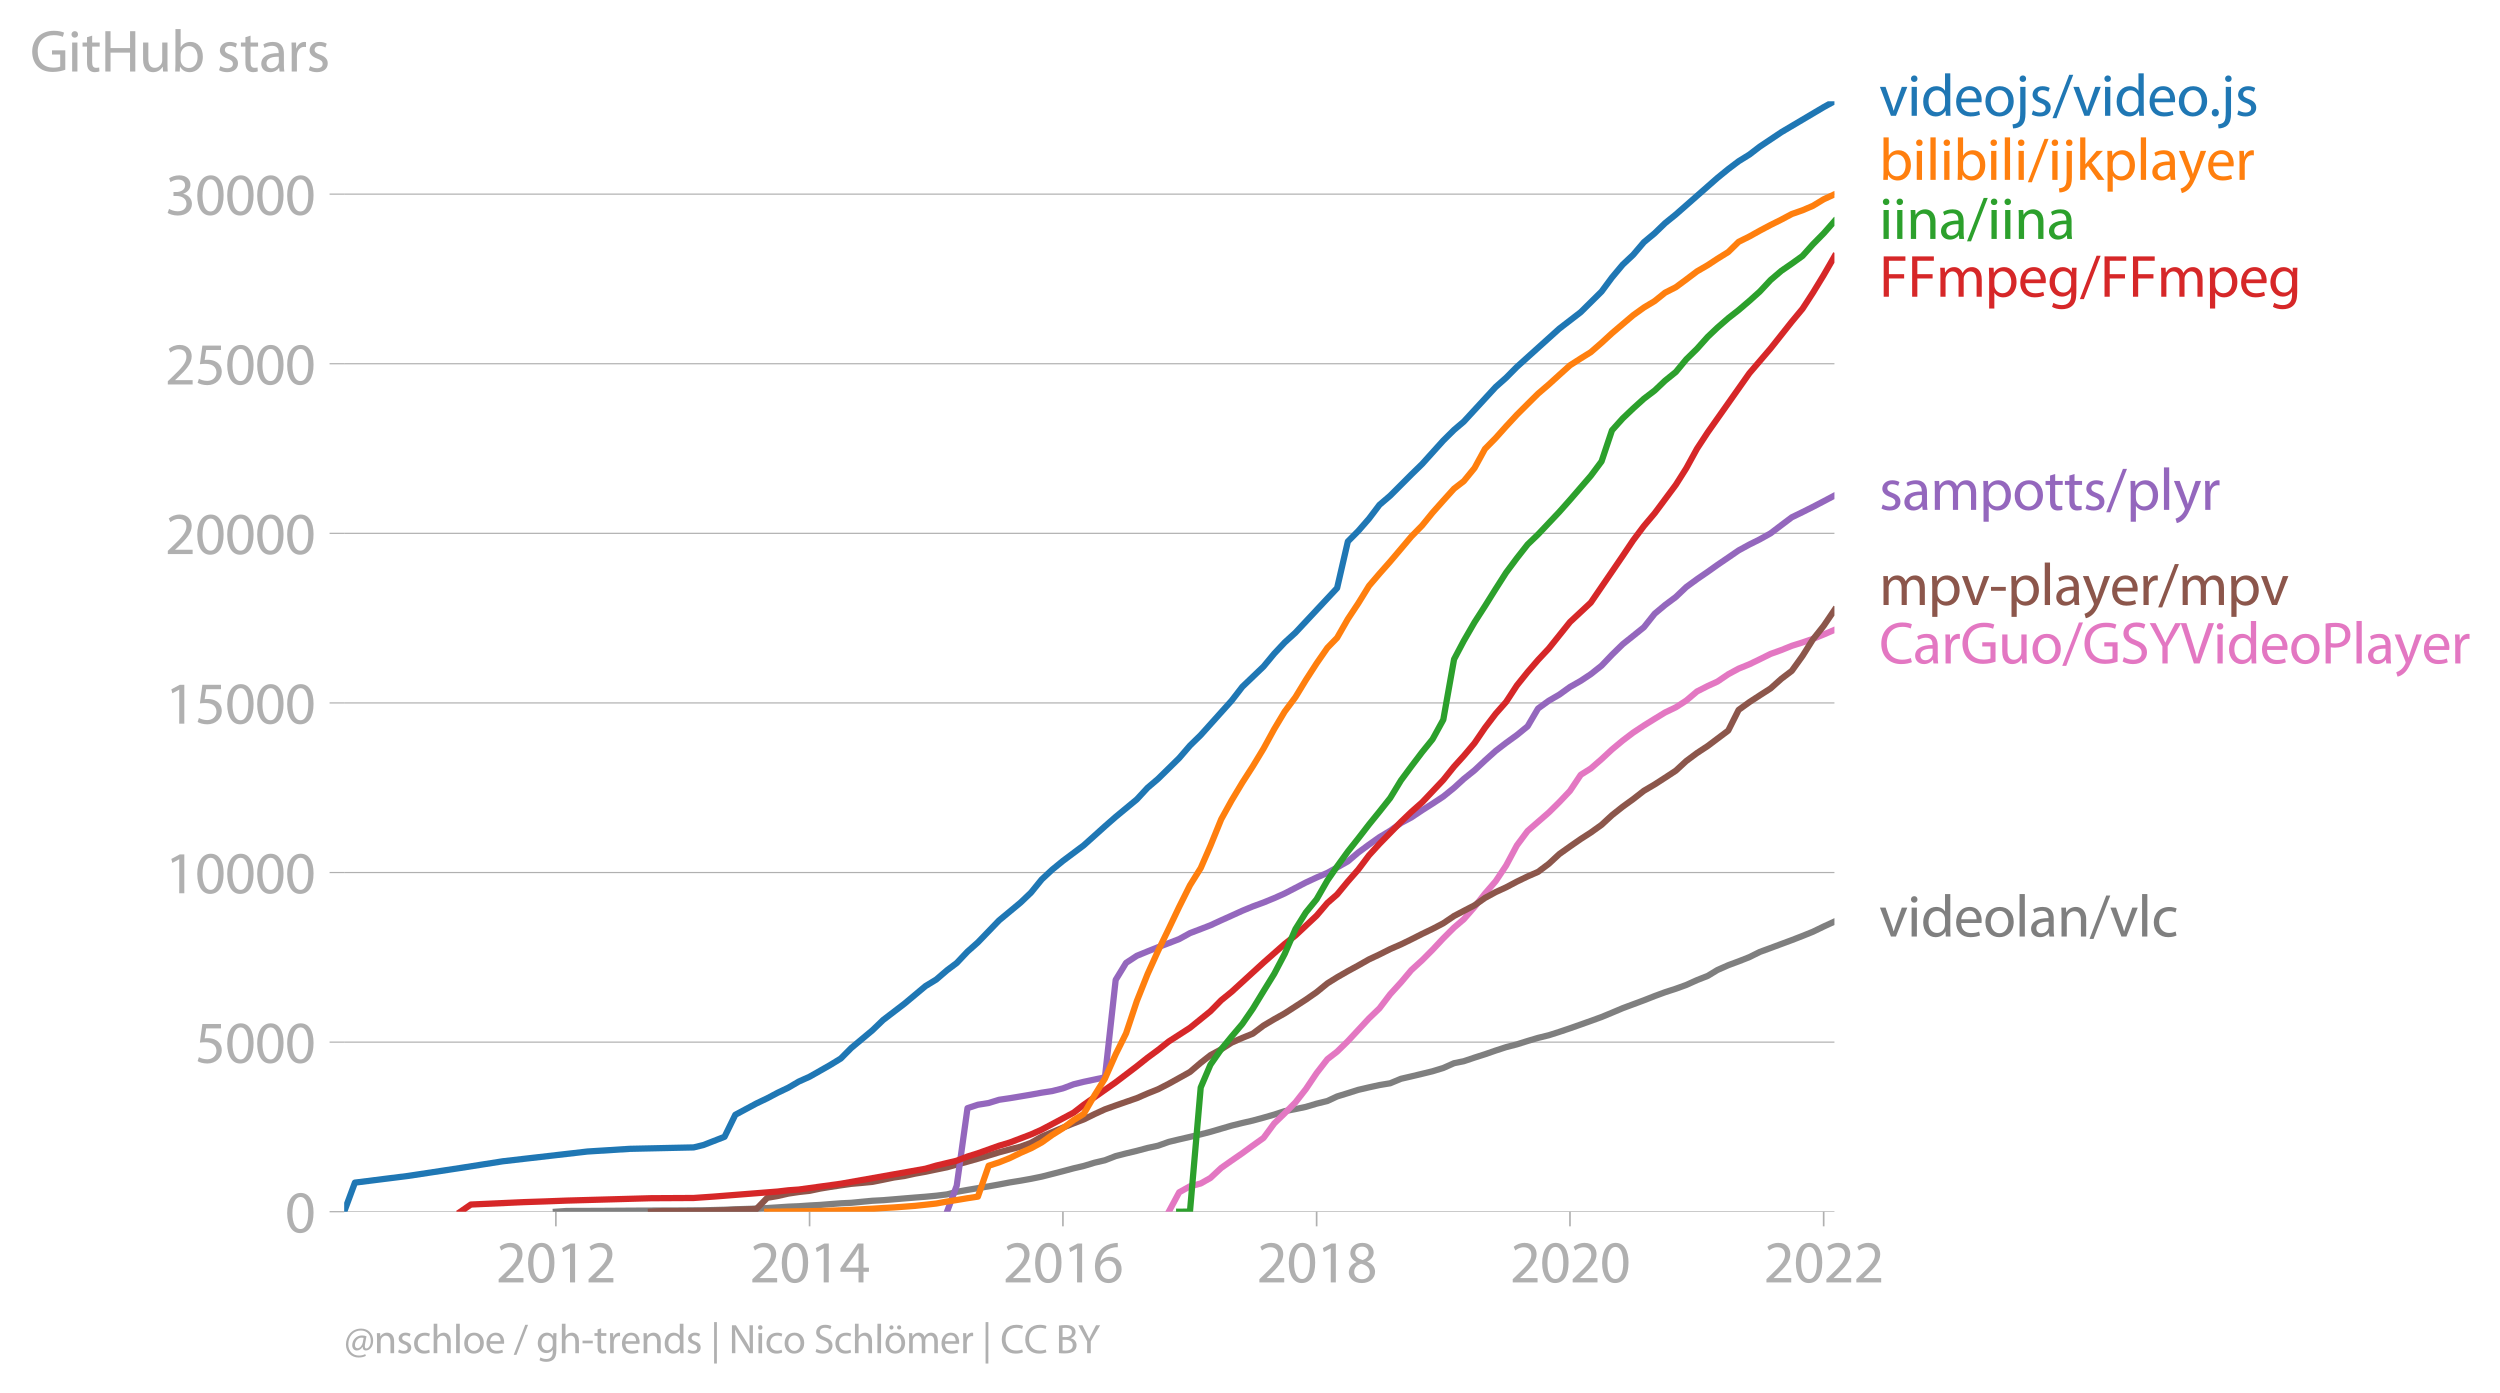 <?xml version="1.0" encoding="utf-8" standalone="no"?>
<!DOCTYPE svg PUBLIC "-//W3C//DTD SVG 1.1//EN"
  "http://www.w3.org/Graphics/SVG/1.1/DTD/svg11.dtd">
<svg xmlns:xlink="http://www.w3.org/1999/xlink" width="599.089pt" height="333.899pt" viewBox="0 0 599.089 333.899" xmlns="http://www.w3.org/2000/svg" version="1.1">
 <defs>
  <style type="text/css">*{stroke-linejoin: round; stroke-linecap: butt}</style>
 </defs>
 <g id="figure_1">
  <g id="patch_1">
   <path d="M 0 333.899 
L 599.089 333.899 
L 599.089 0 
L 0 0 
L 0 333.899 
z
" style="fill: none"/>
  </g>
  <g id="axes_1">
   <g id="patch_2">
    <path d="M 82.476 290.371 
L 439.596 290.371 
L 439.596 24.259 
L 82.476 24.259 
L 82.476 290.371 
z
" style="fill: none"/>
   </g>
   <g id="matplotlib.axis_1">
    <g id="xtick_1">
     <g id="line2d_1">
      <defs>
       <path id="m0c9aa27f20" d="M 0 0 
L 0 3.5 
" style="stroke: #b0b0b0; stroke-width: 0.4"/>
      </defs>
      <g>
       <use xlink:href="#m0c9aa27f20" x="133.208" y="290.371" style="fill: #b0b0b0; stroke: #b0b0b0; stroke-width: 0.4"/>
      </g>
     </g>
     <g id="text_1">
      <!-- 2012 -->
      <g style="fill: #b0b0b0" transform="translate(118.845 307.311)scale(0.14 -0.14)">
       <defs>
        <path id="MyriadPro-Regular-32" d="M 2944 0 
L 2944 467 
L 1075 467 
L 1075 480 
L 1408 787 
C 2285 1632 2842 2253 2842 3021 
C 2842 3616 2464 4230 1568 4230 
C 1088 4230 678 4051 390 3808 
L 570 3411 
C 762 3571 1075 3763 1453 3763 
C 2074 3763 2278 3373 2278 2950 
C 2272 2323 1792 1786 730 774 
L 288 346 
L 288 0 
L 2944 0 
z
" transform="scale(0.016)"/>
        <path id="MyriadPro-Regular-30" d="M 1677 4230 
C 832 4230 230 3462 230 2067 
C 243 691 794 -70 1606 -70 
C 2528 -70 3053 710 3053 2125 
C 3053 3450 2554 4230 1677 4230 
z
M 1645 3795 
C 2227 3795 2490 3123 2490 2099 
C 2490 1037 2214 365 1638 365 
C 1126 365 794 979 794 2061 
C 794 3194 1152 3795 1645 3795 
z
" transform="scale(0.016)"/>
        <path id="MyriadPro-Regular-31" d="M 1510 0 
L 2054 0 
L 2054 4160 
L 1574 4160 
L 666 3674 
L 774 3245 
L 1498 3635 
L 1510 3635 
L 1510 0 
z
" transform="scale(0.016)"/>
       </defs>
       <use xlink:href="#MyriadPro-Regular-32"/>
       <use xlink:href="#MyriadPro-Regular-30" x="51.3"/>
       <use xlink:href="#MyriadPro-Regular-31" x="102.6"/>
       <use xlink:href="#MyriadPro-Regular-32" x="153.9"/>
      </g>
     </g>
    </g>
    <g id="xtick_2">
     <g id="line2d_2">
      <g>
       <use xlink:href="#m0c9aa27f20" x="194.003" y="290.371" style="fill: #b0b0b0; stroke: #b0b0b0; stroke-width: 0.4"/>
      </g>
     </g>
     <g id="text_2">
      <!-- 2014 -->
      <g style="fill: #b0b0b0" transform="translate(179.64 307.311)scale(0.14 -0.14)">
       <defs>
        <path id="MyriadPro-Regular-34" d="M 2560 0 
L 2560 1133 
L 3142 1133 
L 3142 1574 
L 2560 1574 
L 2560 4160 
L 1952 4160 
L 96 1504 
L 96 1133 
L 2029 1133 
L 2029 0 
L 2560 0 
z
M 666 1574 
L 666 1587 
L 1683 3002 
C 1798 3194 1901 3373 2029 3616 
L 2048 3616 
C 2035 3398 2029 3181 2029 2963 
L 2029 1574 
L 666 1574 
z
" transform="scale(0.016)"/>
       </defs>
       <use xlink:href="#MyriadPro-Regular-32"/>
       <use xlink:href="#MyriadPro-Regular-30" x="51.3"/>
       <use xlink:href="#MyriadPro-Regular-31" x="102.6"/>
       <use xlink:href="#MyriadPro-Regular-34" x="153.9"/>
      </g>
     </g>
    </g>
    <g id="xtick_3">
     <g id="line2d_3">
      <g>
       <use xlink:href="#m0c9aa27f20" x="254.716" y="290.371" style="fill: #b0b0b0; stroke: #b0b0b0; stroke-width: 0.4"/>
      </g>
     </g>
     <g id="text_3">
      <!-- 2016 -->
      <g style="fill: #b0b0b0" transform="translate(240.352 307.311)scale(0.14 -0.14)">
       <defs>
        <path id="MyriadPro-Regular-36" d="M 2662 4224 
C 2560 4224 2419 4218 2253 4192 
C 1728 4128 1267 3917 922 3578 
C 512 3168 218 2522 218 1702 
C 218 621 800 -70 1690 -70 
C 2554 -70 3072 634 3072 1395 
C 3072 2208 2554 2739 1818 2739 
C 1357 2739 1011 2522 813 2259 
L 794 2259 
C 890 2944 1357 3590 2240 3738 
C 2400 3763 2547 3770 2662 3763 
L 2662 4224 
z
M 1690 365 
C 1101 365 787 870 774 1555 
C 774 1658 800 1741 838 1805 
C 992 2106 1306 2317 1645 2317 
C 2163 2317 2502 1958 2502 1363 
C 2502 768 2176 365 1696 365 
L 1690 365 
z
" transform="scale(0.016)"/>
       </defs>
       <use xlink:href="#MyriadPro-Regular-32"/>
       <use xlink:href="#MyriadPro-Regular-30" x="51.3"/>
       <use xlink:href="#MyriadPro-Regular-31" x="102.6"/>
       <use xlink:href="#MyriadPro-Regular-36" x="153.9"/>
      </g>
     </g>
    </g>
    <g id="xtick_4">
     <g id="line2d_4">
      <g>
       <use xlink:href="#m0c9aa27f20" x="315.511" y="290.371" style="fill: #b0b0b0; stroke: #b0b0b0; stroke-width: 0.4"/>
      </g>
     </g>
     <g id="text_4">
      <!-- 2018 -->
      <g style="fill: #b0b0b0" transform="translate(301.148 307.311)scale(0.14 -0.14)">
       <defs>
        <path id="MyriadPro-Regular-38" d="M 1062 2170 
C 550 1952 237 1581 237 1056 
C 237 448 762 -70 1632 -70 
C 2426 -70 3046 416 3046 1139 
C 3046 1645 2726 2010 2208 2214 
L 2208 2234 
C 2720 2477 2893 2854 2893 3206 
C 2893 3725 2490 4230 1683 4230 
C 954 4230 397 3782 397 3123 
C 397 2765 595 2406 1056 2189 
L 1062 2170 
z
M 1645 339 
C 1114 339 794 710 813 1133 
C 813 1530 1075 1850 1562 1990 
C 2125 1830 2477 1587 2477 1082 
C 2477 659 2150 339 1645 339 
z
M 1651 3827 
C 2157 3827 2355 3482 2355 3149 
C 2355 2771 2080 2515 1722 2394 
C 1242 2522 928 2746 928 3162 
C 928 3520 1184 3827 1651 3827 
z
" transform="scale(0.016)"/>
       </defs>
       <use xlink:href="#MyriadPro-Regular-32"/>
       <use xlink:href="#MyriadPro-Regular-30" x="51.3"/>
       <use xlink:href="#MyriadPro-Regular-31" x="102.6"/>
       <use xlink:href="#MyriadPro-Regular-38" x="153.9"/>
      </g>
     </g>
    </g>
    <g id="xtick_5">
     <g id="line2d_5">
      <g>
       <use xlink:href="#m0c9aa27f20" x="376.223" y="290.371" style="fill: #b0b0b0; stroke: #b0b0b0; stroke-width: 0.4"/>
      </g>
     </g>
     <g id="text_5">
      <!-- 2020 -->
      <g style="fill: #b0b0b0" transform="translate(361.86 307.311)scale(0.14 -0.14)">
       <use xlink:href="#MyriadPro-Regular-32"/>
       <use xlink:href="#MyriadPro-Regular-30" x="51.3"/>
       <use xlink:href="#MyriadPro-Regular-32" x="102.6"/>
       <use xlink:href="#MyriadPro-Regular-30" x="153.9"/>
      </g>
     </g>
    </g>
    <g id="xtick_6">
     <g id="line2d_6">
      <g>
       <use xlink:href="#m0c9aa27f20" x="437.018" y="290.371" style="fill: #b0b0b0; stroke: #b0b0b0; stroke-width: 0.4"/>
      </g>
     </g>
     <g id="text_6">
      <!-- 2022 -->
      <g style="fill: #b0b0b0" transform="translate(422.655 307.311)scale(0.14 -0.14)">
       <use xlink:href="#MyriadPro-Regular-32"/>
       <use xlink:href="#MyriadPro-Regular-30" x="51.3"/>
       <use xlink:href="#MyriadPro-Regular-32" x="102.6"/>
       <use xlink:href="#MyriadPro-Regular-32" x="153.9"/>
      </g>
     </g>
    </g>
   </g>
   <g id="matplotlib.axis_2">
    <g id="ytick_1">
     <g id="line2d_7">
      <path d="M 82.476 290.371 
L 439.596 290.371 
" clip-path="url(#pa952ed531d)" style="fill: none; stroke: #b0b0b0; stroke-width: 0.3; stroke-linecap: square"/>
     </g>
     <g id="line2d_8">
      <defs>
       <path id="me1f91e5425" d="M 0 0 
L -3.5 0 
" style="stroke: #b0b0b0; stroke-width: 0.3"/>
      </defs>
      <g>
       <use xlink:href="#me1f91e5425" x="82.476" y="290.371" style="fill: #b0b0b0; stroke: #b0b0b0; stroke-width: 0.3"/>
      </g>
     </g>
     <g id="text_7">
      <!-- 0 -->
      <g style="fill: #b0b0b0" transform="translate(68.295 295.341)scale(0.14 -0.14)">
       <use xlink:href="#MyriadPro-Regular-30"/>
      </g>
     </g>
    </g>
    <g id="ytick_2">
     <g id="line2d_9">
      <path d="M 82.476 249.73 
L 439.596 249.73 
" clip-path="url(#pa952ed531d)" style="fill: none; stroke: #b0b0b0; stroke-width: 0.3; stroke-linecap: square"/>
     </g>
     <g id="line2d_10">
      <g>
       <use xlink:href="#me1f91e5425" x="82.476" y="249.73" style="fill: #b0b0b0; stroke: #b0b0b0; stroke-width: 0.3"/>
      </g>
     </g>
     <g id="text_8">
      <!-- 5000 -->
      <g style="fill: #b0b0b0" transform="translate(46.75 254.7)scale(0.14 -0.14)">
       <defs>
        <path id="MyriadPro-Regular-35" d="M 2771 4160 
L 781 4160 
L 512 2163 
C 666 2182 851 2208 1088 2208 
C 1920 2208 2278 1824 2285 1286 
C 2285 730 1830 384 1299 384 
C 922 384 582 512 410 614 
L 269 186 
C 467 58 851 -70 1306 -70 
C 2208 -70 2854 538 2854 1350 
C 2854 1875 2586 2234 2259 2419 
C 2003 2573 1683 2643 1363 2643 
C 1210 2643 1120 2630 1024 2618 
L 1184 3686 
L 2771 3686 
L 2771 4160 
z
" transform="scale(0.016)"/>
       </defs>
       <use xlink:href="#MyriadPro-Regular-35"/>
       <use xlink:href="#MyriadPro-Regular-30" x="51.3"/>
       <use xlink:href="#MyriadPro-Regular-30" x="102.6"/>
       <use xlink:href="#MyriadPro-Regular-30" x="153.9"/>
      </g>
     </g>
    </g>
    <g id="ytick_3">
     <g id="line2d_11">
      <path d="M 82.476 209.089 
L 439.596 209.089 
" clip-path="url(#pa952ed531d)" style="fill: none; stroke: #b0b0b0; stroke-width: 0.3; stroke-linecap: square"/>
     </g>
     <g id="line2d_12">
      <g>
       <use xlink:href="#me1f91e5425" x="82.476" y="209.089" style="fill: #b0b0b0; stroke: #b0b0b0; stroke-width: 0.3"/>
      </g>
     </g>
     <g id="text_9">
      <!-- 10000 -->
      <g style="fill: #b0b0b0" transform="translate(39.568 214.059)scale(0.14 -0.14)">
       <use xlink:href="#MyriadPro-Regular-31"/>
       <use xlink:href="#MyriadPro-Regular-30" x="51.3"/>
       <use xlink:href="#MyriadPro-Regular-30" x="102.6"/>
       <use xlink:href="#MyriadPro-Regular-30" x="153.9"/>
       <use xlink:href="#MyriadPro-Regular-30" x="205.2"/>
      </g>
     </g>
    </g>
    <g id="ytick_4">
     <g id="line2d_13">
      <path d="M 82.476 168.447 
L 439.596 168.447 
" clip-path="url(#pa952ed531d)" style="fill: none; stroke: #b0b0b0; stroke-width: 0.3; stroke-linecap: square"/>
     </g>
     <g id="line2d_14">
      <g>
       <use xlink:href="#me1f91e5425" x="82.476" y="168.447" style="fill: #b0b0b0; stroke: #b0b0b0; stroke-width: 0.3"/>
      </g>
     </g>
     <g id="text_10">
      <!-- 15000 -->
      <g style="fill: #b0b0b0" transform="translate(39.568 173.417)scale(0.14 -0.14)">
       <use xlink:href="#MyriadPro-Regular-31"/>
       <use xlink:href="#MyriadPro-Regular-35" x="51.3"/>
       <use xlink:href="#MyriadPro-Regular-30" x="102.6"/>
       <use xlink:href="#MyriadPro-Regular-30" x="153.9"/>
       <use xlink:href="#MyriadPro-Regular-30" x="205.2"/>
      </g>
     </g>
    </g>
    <g id="ytick_5">
     <g id="line2d_15">
      <path d="M 82.476 127.806 
L 439.596 127.806 
" clip-path="url(#pa952ed531d)" style="fill: none; stroke: #b0b0b0; stroke-width: 0.3; stroke-linecap: square"/>
     </g>
     <g id="line2d_16">
      <g>
       <use xlink:href="#me1f91e5425" x="82.476" y="127.806" style="fill: #b0b0b0; stroke: #b0b0b0; stroke-width: 0.3"/>
      </g>
     </g>
     <g id="text_11">
      <!-- 20000 -->
      <g style="fill: #b0b0b0" transform="translate(39.568 132.776)scale(0.14 -0.14)">
       <use xlink:href="#MyriadPro-Regular-32"/>
       <use xlink:href="#MyriadPro-Regular-30" x="51.3"/>
       <use xlink:href="#MyriadPro-Regular-30" x="102.6"/>
       <use xlink:href="#MyriadPro-Regular-30" x="153.9"/>
       <use xlink:href="#MyriadPro-Regular-30" x="205.2"/>
      </g>
     </g>
    </g>
    <g id="ytick_6">
     <g id="line2d_17">
      <path d="M 82.476 87.164 
L 439.596 87.164 
" clip-path="url(#pa952ed531d)" style="fill: none; stroke: #b0b0b0; stroke-width: 0.3; stroke-linecap: square"/>
     </g>
     <g id="line2d_18">
      <g>
       <use xlink:href="#me1f91e5425" x="82.476" y="87.164" style="fill: #b0b0b0; stroke: #b0b0b0; stroke-width: 0.3"/>
      </g>
     </g>
     <g id="text_12">
      <!-- 25000 -->
      <g style="fill: #b0b0b0" transform="translate(39.568 92.134)scale(0.14 -0.14)">
       <use xlink:href="#MyriadPro-Regular-32"/>
       <use xlink:href="#MyriadPro-Regular-35" x="51.3"/>
       <use xlink:href="#MyriadPro-Regular-30" x="102.6"/>
       <use xlink:href="#MyriadPro-Regular-30" x="153.9"/>
       <use xlink:href="#MyriadPro-Regular-30" x="205.2"/>
      </g>
     </g>
    </g>
    <g id="ytick_7">
     <g id="line2d_19">
      <path d="M 82.476 46.523 
L 439.596 46.523 
" clip-path="url(#pa952ed531d)" style="fill: none; stroke: #b0b0b0; stroke-width: 0.3; stroke-linecap: square"/>
     </g>
     <g id="line2d_20">
      <g>
       <use xlink:href="#me1f91e5425" x="82.476" y="46.523" style="fill: #b0b0b0; stroke: #b0b0b0; stroke-width: 0.3"/>
      </g>
     </g>
     <g id="text_13">
      <!-- 30000 -->
      <g style="fill: #b0b0b0" transform="translate(39.568 51.493)scale(0.14 -0.14)">
       <defs>
        <path id="MyriadPro-Regular-33" d="M 269 211 
C 474 77 883 -70 1350 -70 
C 2349 -70 2867 512 2867 1178 
C 2867 1760 2451 2144 1939 2246 
L 1939 2259 
C 2451 2445 2707 2810 2707 3238 
C 2707 3744 2336 4230 1517 4230 
C 1069 4230 646 4070 429 3910 
L 576 3501 
C 755 3629 1075 3776 1408 3776 
C 1926 3776 2138 3482 2138 3149 
C 2138 2656 1619 2445 1210 2445 
L 896 2445 
L 896 2022 
L 1210 2022 
C 1754 2022 2278 1773 2285 1190 
C 2291 845 2067 384 1344 384 
C 954 384 582 544 422 646 
L 269 211 
z
" transform="scale(0.016)"/>
       </defs>
       <use xlink:href="#MyriadPro-Regular-33"/>
       <use xlink:href="#MyriadPro-Regular-30" x="51.3"/>
       <use xlink:href="#MyriadPro-Regular-30" x="102.6"/>
       <use xlink:href="#MyriadPro-Regular-30" x="153.9"/>
       <use xlink:href="#MyriadPro-Regular-30" x="205.2"/>
      </g>
     </g>
    </g>
    <g id="text_14">
     <!-- GitHub stars -->
     <g style="fill: #b0b0b0" transform="translate(7.2 17.14)scale(0.14 -0.14)">
      <defs>
       <path id="MyriadPro-Regular-47" d="M 3770 2266 
L 2349 2266 
L 2349 1818 
L 3226 1818 
L 3226 531 
C 3098 467 2848 416 2483 416 
C 1478 416 819 1062 819 2157 
C 819 3238 1504 3891 2554 3891 
C 2989 3891 3277 3808 3507 3706 
L 3642 4160 
C 3456 4250 3066 4358 2566 4358 
C 1120 4358 237 3418 230 2131 
C 230 1459 461 883 832 525 
C 1254 122 1792 -45 2445 -45 
C 3027 -45 3520 102 3770 192 
L 3770 2266 
z
" transform="scale(0.016)"/>
       <path id="MyriadPro-Regular-69" d="M 1030 0 
L 1030 3098 
L 467 3098 
L 467 0 
L 1030 0 
z
M 749 4320 
C 544 4320 397 4166 397 3968 
C 397 3776 538 3622 736 3622 
C 960 3622 1101 3776 1094 3968 
C 1094 4166 960 4320 749 4320 
z
" transform="scale(0.016)"/>
       <path id="MyriadPro-Regular-74" d="M 595 3667 
L 595 3098 
L 115 3098 
L 115 2669 
L 595 2669 
L 595 979 
C 595 614 653 339 813 173 
C 947 19 1158 -70 1421 -70 
C 1638 -70 1811 -32 1920 13 
L 1894 435 
C 1811 410 1722 397 1568 397 
C 1254 397 1146 614 1146 998 
L 1146 2669 
L 1952 2669 
L 1952 3098 
L 1146 3098 
L 1146 3840 
L 595 3667 
z
" transform="scale(0.016)"/>
       <path id="MyriadPro-Regular-48" d="M 486 4314 
L 486 0 
L 1043 0 
L 1043 2022 
L 3130 2022 
L 3130 0 
L 3693 0 
L 3693 4314 
L 3130 4314 
L 3130 2509 
L 1043 2509 
L 1043 4314 
L 486 4314 
z
" transform="scale(0.016)"/>
       <path id="MyriadPro-Regular-75" d="M 3059 3098 
L 2496 3098 
L 2496 1197 
C 2496 1094 2477 992 2445 909 
C 2342 659 2080 397 1702 397 
C 1190 397 1011 794 1011 1382 
L 1011 3098 
L 448 3098 
L 448 1286 
C 448 198 1030 -70 1517 -70 
C 2067 -70 2394 256 2541 506 
L 2554 506 
L 2586 0 
L 3085 0 
C 3066 243 3059 525 3059 845 
L 3059 3098 
z
" transform="scale(0.016)"/>
       <path id="MyriadPro-Regular-62" d="M 467 800 
C 467 525 454 211 442 0 
L 928 0 
L 954 512 
L 973 512 
C 1203 102 1562 -70 2010 -70 
C 2701 -70 3398 480 3398 1587 
C 3405 2528 2861 3168 2093 3168 
C 1594 3168 1235 2944 1037 2598 
L 1024 2598 
L 1024 4544 
L 467 4544 
L 467 800 
z
M 1024 1798 
C 1024 1888 1043 1965 1056 2029 
C 1171 2458 1530 2720 1914 2720 
C 2515 2720 2835 2189 2835 1568 
C 2835 858 2483 378 1894 378 
C 1485 378 1158 646 1050 1037 
C 1037 1101 1024 1171 1024 1242 
L 1024 1798 
z
" transform="scale(0.016)"/>
       <path id="MyriadPro-Regular-20" transform="scale(0.016)"/>
       <path id="MyriadPro-Regular-73" d="M 250 147 
C 467 19 781 -70 1120 -70 
C 1856 -70 2278 320 2278 864 
C 2278 1325 2003 1594 1466 1798 
C 1062 1952 877 2067 877 2323 
C 877 2554 1062 2746 1395 2746 
C 1683 2746 1907 2643 2029 2566 
L 2170 2976 
C 1997 3078 1722 3168 1408 3168 
C 742 3168 339 2758 339 2259 
C 339 1888 602 1581 1158 1382 
C 1574 1229 1734 1082 1734 813 
C 1734 557 1542 352 1133 352 
C 851 352 557 467 390 576 
L 250 147 
z
" transform="scale(0.016)"/>
       <path id="MyriadPro-Regular-61" d="M 2643 1901 
C 2643 2522 2413 3168 1466 3168 
C 1075 3168 704 3059 448 2893 
L 576 2522 
C 794 2662 1094 2752 1382 2752 
C 2016 2752 2086 2291 2086 2035 
L 2086 1971 
C 890 1978 224 1568 224 819 
C 224 371 544 -70 1171 -70 
C 1613 -70 1946 147 2118 390 
L 2138 390 
L 2182 0 
L 2694 0 
C 2656 211 2643 474 2643 742 
L 2643 1901 
z
M 2099 1043 
C 2099 986 2086 922 2067 864 
C 1978 602 1722 346 1318 346 
C 1030 346 787 518 787 883 
C 787 1485 1485 1594 2099 1581 
L 2099 1043 
z
" transform="scale(0.016)"/>
       <path id="MyriadPro-Regular-72" d="M 467 0 
L 1024 0 
L 1024 1651 
C 1024 1747 1037 1837 1050 1914 
C 1126 2336 1408 2637 1805 2637 
C 1882 2637 1939 2630 1997 2618 
L 1997 3149 
C 1946 3162 1901 3168 1837 3168 
C 1459 3168 1120 2906 979 2490 
L 954 2490 
L 934 3098 
L 442 3098 
C 461 2810 467 2496 467 2131 
L 467 0 
z
" transform="scale(0.016)"/>
      </defs>
      <use xlink:href="#MyriadPro-Regular-47"/>
      <use xlink:href="#MyriadPro-Regular-69" x="64.6"/>
      <use xlink:href="#MyriadPro-Regular-74" x="88"/>
      <use xlink:href="#MyriadPro-Regular-48" x="121.1"/>
      <use xlink:href="#MyriadPro-Regular-75" x="186.3"/>
      <use xlink:href="#MyriadPro-Regular-62" x="241.4"/>
      <use xlink:href="#MyriadPro-Regular-20" x="298.3"/>
      <use xlink:href="#MyriadPro-Regular-73" x="319.5"/>
      <use xlink:href="#MyriadPro-Regular-74" x="359.1"/>
      <use xlink:href="#MyriadPro-Regular-61" x="392.2"/>
      <use xlink:href="#MyriadPro-Regular-72" x="440.4"/>
      <use xlink:href="#MyriadPro-Regular-73" x="473.1"/>
     </g>
    </g>
   </g>
   <g id="line2d_21">
    <path d="M 133.208 290.371 
L 135.786 290.193 
L 138.198 290.184 
L 140.776 290.176 
L 143.271 290.168 
L 145.85 290.152 
L 148.345 290.136 
L 150.923 290.119 
L 153.501 290.103 
L 155.996 290.095 
L 158.574 290.087 
L 161.069 290.087 
L 163.647 290.071 
L 166.226 290.046 
L 168.554 290.03 
L 171.132 289.965 
L 173.628 289.9 
L 176.206 289.786 
L 178.701 289.713 
L 181.279 289.632 
L 183.857 289.494 
L 186.352 289.331 
L 188.93 289.16 
L 191.425 289.055 
L 194.003 288.876 
L 196.582 288.738 
L 198.91 288.551 
L 201.489 288.356 
L 203.984 288.234 
L 206.562 287.982 
L 209.057 287.746 
L 211.635 287.608 
L 214.213 287.396 
L 216.708 287.185 
L 219.286 286.974 
L 221.781 286.779 
L 224.36 286.535 
L 226.938 286.218 
L 229.266 285.608 
L 231.845 285.145 
L 234.34 284.722 
L 236.918 284.291 
L 239.413 283.844 
L 241.991 283.349 
L 244.569 282.934 
L 247.064 282.487 
L 249.642 281.959 
L 252.137 281.325 
L 254.716 280.658 
L 257.294 279.967 
L 259.706 279.406 
L 262.284 278.626 
L 264.779 278.041 
L 267.357 277.041 
L 269.852 276.399 
L 272.43 275.781 
L 275.008 275.09 
L 277.503 274.554 
L 280.082 273.635 
L 282.577 273.034 
L 285.155 272.44 
L 287.733 271.831 
L 290.062 271.229 
L 292.64 270.473 
L 295.135 269.742 
L 297.713 269.108 
L 300.208 268.531 
L 302.786 267.832 
L 305.364 267.092 
L 307.859 266.271 
L 310.438 265.775 
L 312.933 265.247 
L 315.511 264.475 
L 318.089 263.841 
L 320.418 262.751 
L 322.996 261.955 
L 325.491 261.166 
L 328.069 260.565 
L 330.564 260.02 
L 333.142 259.59 
L 335.72 258.517 
L 338.215 257.94 
L 340.794 257.322 
L 343.289 256.712 
L 345.867 255.924 
L 348.445 254.778 
L 350.774 254.306 
L 353.352 253.436 
L 355.847 252.64 
L 358.425 251.746 
L 360.92 250.933 
L 363.498 250.266 
L 366.076 249.454 
L 368.571 248.714 
L 371.15 248.08 
L 373.645 247.283 
L 376.223 246.414 
L 378.801 245.511 
L 381.213 244.65 
L 383.791 243.715 
L 386.286 242.683 
L 388.864 241.594 
L 391.359 240.667 
L 393.937 239.708 
L 396.516 238.692 
L 399.011 237.773 
L 401.589 236.936 
L 404.084 236.034 
L 406.662 234.871 
L 409.24 233.855 
L 411.569 232.441 
L 414.147 231.303 
L 416.642 230.376 
L 419.22 229.36 
L 421.715 228.117 
L 424.293 227.174 
L 426.872 226.215 
L 429.367 225.288 
L 431.945 224.288 
L 434.44 223.28 
L 437.018 222.029 
L 439.596 220.842 
" clip-path="url(#pa952ed531d)" style="fill: none; stroke: #7f7f7f; stroke-width: 1.5; stroke-linecap: square"/>
   </g>
   <g id="line2d_22">
    <path d="M 280.082 290.371 
L 282.577 285.714 
L 285.155 284.283 
L 287.733 283.601 
L 290.062 282.284 
L 292.64 279.878 
L 295.135 278.122 
L 297.713 276.342 
L 300.208 274.521 
L 302.786 272.684 
L 305.364 269.197 
L 307.859 266.783 
L 310.438 264.166 
L 312.933 260.979 
L 315.511 257.143 
L 318.089 253.818 
L 320.418 252.014 
L 322.996 249.494 
L 325.491 246.812 
L 328.069 244.032 
L 330.564 241.634 
L 333.142 238.245 
L 335.72 235.416 
L 338.215 232.457 
L 340.794 230.108 
L 343.289 227.605 
L 345.867 224.849 
L 348.445 222.273 
L 350.774 220.289 
L 353.352 217.339 
L 355.847 214.144 
L 358.425 211.161 
L 360.92 207.414 
L 363.498 202.586 
L 366.076 199.123 
L 368.571 196.945 
L 371.15 194.701 
L 373.645 192.239 
L 376.223 189.524 
L 378.801 185.671 
L 381.213 184.159 
L 383.791 181.916 
L 386.286 179.599 
L 388.864 177.461 
L 391.359 175.567 
L 393.937 173.861 
L 396.516 172.259 
L 399.011 170.731 
L 401.589 169.496 
L 404.084 167.886 
L 406.662 165.7 
L 409.24 164.391 
L 411.569 163.326 
L 414.147 161.579 
L 416.642 160.229 
L 419.22 159.181 
L 421.715 157.978 
L 424.293 156.702 
L 426.872 155.775 
L 429.367 154.767 
L 431.945 153.954 
L 434.44 153.093 
L 437.018 152.052 
L 439.596 150.939 
" clip-path="url(#pa952ed531d)" style="fill: none; stroke: #e377c2; stroke-width: 1.5; stroke-linecap: square"/>
   </g>
   <g id="line2d_23">
    <path d="M 155.996 290.371 
L 158.574 290.217 
L 161.069 290.217 
L 163.647 290.217 
L 166.226 290.217 
L 168.554 290.184 
L 171.132 290.111 
L 173.628 290.022 
L 176.206 289.916 
L 178.701 289.819 
L 181.279 289.697 
L 183.857 287.039 
L 186.352 286.608 
L 188.93 286.023 
L 191.425 285.649 
L 194.003 285.364 
L 196.582 284.82 
L 198.91 284.438 
L 201.489 284.048 
L 203.984 283.69 
L 206.562 283.462 
L 209.057 283.218 
L 211.635 282.706 
L 214.213 282.17 
L 216.708 281.812 
L 219.286 281.243 
L 221.781 280.796 
L 224.36 280.252 
L 226.938 279.723 
L 229.266 279.065 
L 231.845 278.374 
L 234.34 277.667 
L 236.918 276.903 
L 239.413 276.139 
L 241.991 275.448 
L 244.569 274.781 
L 247.064 273.863 
L 249.642 272.383 
L 252.137 271.319 
L 254.716 270.221 
L 257.294 269.181 
L 259.706 268.254 
L 262.284 266.986 
L 264.779 265.84 
L 267.357 264.914 
L 269.852 264.044 
L 272.43 263.15 
L 275.008 262.028 
L 277.503 261.028 
L 280.082 259.703 
L 282.577 258.322 
L 285.155 256.883 
L 287.733 254.688 
L 290.062 252.859 
L 292.64 251.453 
L 295.135 249.852 
L 297.713 248.714 
L 300.208 247.706 
L 302.786 245.763 
L 305.364 244.235 
L 307.859 242.837 
L 310.438 241.171 
L 312.933 239.553 
L 315.511 237.757 
L 318.089 235.652 
L 320.418 234.197 
L 322.996 232.717 
L 325.491 231.36 
L 328.069 229.897 
L 330.564 228.726 
L 333.142 227.434 
L 335.72 226.312 
L 338.215 225.101 
L 340.794 223.793 
L 343.289 222.598 
L 345.867 221.248 
L 348.445 219.501 
L 350.774 218.282 
L 353.352 216.94 
L 355.847 215.185 
L 358.425 213.779 
L 360.92 212.632 
L 363.498 211.267 
L 366.076 210.023 
L 368.571 208.934 
L 371.15 207 
L 373.645 204.683 
L 376.223 202.846 
L 378.801 201.058 
L 381.213 199.505 
L 383.791 197.66 
L 386.286 195.352 
L 388.864 193.312 
L 391.359 191.507 
L 393.937 189.499 
L 396.516 187.979 
L 399.011 186.37 
L 401.589 184.679 
L 404.084 182.371 
L 406.662 180.453 
L 409.24 178.762 
L 411.569 177.006 
L 414.147 175.072 
L 416.642 170.113 
L 419.22 168.252 
L 421.715 166.626 
L 424.293 164.976 
L 426.872 162.668 
L 429.367 160.774 
L 431.945 157.189 
L 434.44 153.223 
L 437.018 149.98 
L 439.596 146.184 
" clip-path="url(#pa952ed531d)" style="fill: none; stroke: #8c564b; stroke-width: 1.5; stroke-linecap: square"/>
   </g>
   <g id="text_15">
    <!-- videojs/video.js -->
    <g style="fill: #1f77b4" transform="translate(450.31 27.753)scale(0.14 -0.14)">
     <defs>
      <path id="MyriadPro-Regular-76" d="M 83 3098 
L 1261 0 
L 1798 0 
L 3014 3098 
L 2426 3098 
L 1824 1357 
C 1722 1075 1632 819 1562 563 
L 1542 563 
C 1478 819 1395 1075 1293 1357 
L 685 3098 
L 83 3098 
z
" transform="scale(0.016)"/>
      <path id="MyriadPro-Regular-64" d="M 2579 4544 
L 2579 2694 
L 2566 2694 
C 2426 2944 2106 3168 1632 3168 
C 877 3168 237 2534 243 1504 
C 243 563 819 -70 1568 -70 
C 2074 -70 2451 192 2624 538 
L 2637 538 
L 2662 0 
L 3168 0 
C 3149 211 3142 525 3142 800 
L 3142 4544 
L 2579 4544 
z
M 2579 1299 
C 2579 1210 2573 1133 2554 1056 
C 2451 634 2106 384 1728 384 
C 1120 384 813 902 813 1530 
C 813 2214 1158 2726 1741 2726 
C 2163 2726 2470 2432 2554 2074 
C 2573 2003 2579 1907 2579 1837 
L 2579 1299 
z
" transform="scale(0.016)"/>
      <path id="MyriadPro-Regular-65" d="M 2957 1446 
C 2963 1504 2976 1594 2976 1709 
C 2976 2278 2707 3168 1696 3168 
C 794 3168 243 2432 243 1498 
C 243 563 813 -70 1766 -70 
C 2259 -70 2598 38 2797 128 
L 2701 531 
C 2490 442 2246 371 1843 371 
C 1280 371 794 685 781 1446 
L 2957 1446 
z
M 787 1850 
C 832 2240 1082 2765 1651 2765 
C 2285 2765 2438 2208 2432 1850 
L 787 1850 
z
" transform="scale(0.016)"/>
      <path id="MyriadPro-Regular-6f" d="M 1779 3168 
C 922 3168 243 2560 243 1523 
C 243 544 890 -70 1728 -70 
C 2477 -70 3270 429 3270 1574 
C 3270 2522 2669 3168 1779 3168 
z
M 1766 2746 
C 2432 2746 2694 2080 2694 1555 
C 2694 858 2291 352 1754 352 
C 1203 352 813 864 813 1542 
C 813 2131 1101 2746 1766 2746 
z
" transform="scale(0.016)"/>
      <path id="MyriadPro-Regular-6a" d="M -230 -1350 
C 70 -1350 480 -1248 730 -998 
C 1005 -717 1101 -326 1101 275 
L 1101 3098 
L 538 3098 
L 538 493 
C 538 -250 480 -499 326 -672 
C 192 -819 -32 -890 -288 -909 
L -230 -1350 
z
M 826 4320 
C 614 4320 467 4166 467 3968 
C 467 3782 602 3622 813 3622 
C 1037 3622 1171 3782 1165 3968 
C 1165 4166 1030 4320 826 4320 
z
" transform="scale(0.016)"/>
      <path id="MyriadPro-Regular-2f" d="M 422 -256 
L 2214 4384 
L 1779 4384 
L -6 -256 
L 422 -256 
z
" transform="scale(0.016)"/>
      <path id="MyriadPro-Regular-2e" d="M 710 -70 
C 947 -70 1094 102 1094 333 
C 1094 570 941 736 717 736 
C 493 736 333 570 333 333 
C 333 102 486 -70 704 -70 
L 710 -70 
z
" transform="scale(0.016)"/>
     </defs>
     <use xlink:href="#MyriadPro-Regular-76"/>
     <use xlink:href="#MyriadPro-Regular-69" x="48.1"/>
     <use xlink:href="#MyriadPro-Regular-64" x="71.5"/>
     <use xlink:href="#MyriadPro-Regular-65" x="127.9"/>
     <use xlink:href="#MyriadPro-Regular-6f" x="178"/>
     <use xlink:href="#MyriadPro-Regular-6a" x="232.9"/>
     <use xlink:href="#MyriadPro-Regular-73" x="257.2"/>
     <use xlink:href="#MyriadPro-Regular-2f" x="296.8"/>
     <use xlink:href="#MyriadPro-Regular-76" x="331.1"/>
     <use xlink:href="#MyriadPro-Regular-69" x="379.2"/>
     <use xlink:href="#MyriadPro-Regular-64" x="402.6"/>
     <use xlink:href="#MyriadPro-Regular-65" x="459"/>
     <use xlink:href="#MyriadPro-Regular-6f" x="509.1"/>
     <use xlink:href="#MyriadPro-Regular-2e" x="564"/>
     <use xlink:href="#MyriadPro-Regular-6a" x="584.7"/>
     <use xlink:href="#MyriadPro-Regular-73" x="609"/>
    </g>
   </g>
   <g id="text_16">
    <!-- bilibili/ijkplayer -->
    <g style="fill: #ff7f0e" transform="translate(450.31 43.099)scale(0.14 -0.14)">
     <defs>
      <path id="MyriadPro-Regular-6c" d="M 467 0 
L 1030 0 
L 1030 4544 
L 467 4544 
L 467 0 
z
" transform="scale(0.016)"/>
      <path id="MyriadPro-Regular-6b" d="M 1024 4544 
L 467 4544 
L 467 0 
L 1024 0 
L 1024 1165 
L 1312 1485 
L 2381 0 
L 3066 0 
L 1702 1824 
L 2899 3098 
L 2221 3098 
L 1312 2029 
C 1222 1920 1114 1786 1037 1677 
L 1024 1677 
L 1024 4544 
z
" transform="scale(0.016)"/>
      <path id="MyriadPro-Regular-70" d="M 467 -1267 
L 1024 -1267 
L 1024 416 
L 1037 416 
C 1222 109 1581 -70 1990 -70 
C 2720 -70 3398 480 3398 1594 
C 3398 2534 2835 3168 2086 3168 
C 1581 3168 1216 2944 986 2566 
L 973 2566 
L 947 3098 
L 442 3098 
C 454 2803 467 2483 467 2086 
L 467 -1267 
z
M 1024 1792 
C 1024 1869 1043 1952 1062 2022 
C 1171 2445 1530 2720 1914 2720 
C 2509 2720 2835 2189 2835 1568 
C 2835 858 2490 371 1894 371 
C 1491 371 1152 640 1050 1030 
C 1037 1101 1024 1178 1024 1261 
L 1024 1792 
z
" transform="scale(0.016)"/>
      <path id="MyriadPro-Regular-79" d="M 58 3098 
L 1203 243 
C 1229 173 1242 128 1242 96 
C 1242 64 1222 19 1197 -38 
C 1069 -326 877 -544 723 -666 
C 557 -806 371 -896 230 -941 
L 371 -1414 
C 512 -1389 787 -1293 1062 -1050 
C 1446 -717 1722 -173 2125 890 
L 2970 3098 
L 2374 3098 
L 1760 1280 
C 1683 1056 1619 819 1562 634 
L 1549 634 
C 1498 819 1421 1062 1350 1267 
L 672 3098 
L 58 3098 
z
" transform="scale(0.016)"/>
     </defs>
     <use xlink:href="#MyriadPro-Regular-62"/>
     <use xlink:href="#MyriadPro-Regular-69" x="56.9"/>
     <use xlink:href="#MyriadPro-Regular-6c" x="80.3"/>
     <use xlink:href="#MyriadPro-Regular-69" x="103.9"/>
     <use xlink:href="#MyriadPro-Regular-62" x="127.3"/>
     <use xlink:href="#MyriadPro-Regular-69" x="184.2"/>
     <use xlink:href="#MyriadPro-Regular-6c" x="207.6"/>
     <use xlink:href="#MyriadPro-Regular-69" x="231.2"/>
     <use xlink:href="#MyriadPro-Regular-2f" x="254.6"/>
     <use xlink:href="#MyriadPro-Regular-69" x="288.9"/>
     <use xlink:href="#MyriadPro-Regular-6a" x="312.3"/>
     <use xlink:href="#MyriadPro-Regular-6b" x="336.6"/>
     <use xlink:href="#MyriadPro-Regular-70" x="383.5"/>
     <use xlink:href="#MyriadPro-Regular-6c" x="440.4"/>
     <use xlink:href="#MyriadPro-Regular-61" x="464"/>
     <use xlink:href="#MyriadPro-Regular-79" x="512.2"/>
     <use xlink:href="#MyriadPro-Regular-65" x="559.3"/>
     <use xlink:href="#MyriadPro-Regular-72" x="609.4"/>
    </g>
   </g>
   <g id="text_17">
    <!-- iina/iina -->
    <g style="fill: #2ca02c" transform="translate(450.31 57.26)scale(0.14 -0.14)">
     <defs>
      <path id="MyriadPro-Regular-6e" d="M 467 0 
L 1030 0 
L 1030 1862 
C 1030 1958 1043 2054 1069 2125 
C 1165 2438 1453 2701 1824 2701 
C 2355 2701 2541 2285 2541 1786 
L 2541 0 
L 3104 0 
L 3104 1850 
C 3104 2912 2438 3168 2010 3168 
C 1498 3168 1139 2880 986 2586 
L 973 2586 
L 941 3098 
L 442 3098 
C 461 2842 467 2579 467 2259 
L 467 0 
z
" transform="scale(0.016)"/>
     </defs>
     <use xlink:href="#MyriadPro-Regular-69"/>
     <use xlink:href="#MyriadPro-Regular-69" x="23.4"/>
     <use xlink:href="#MyriadPro-Regular-6e" x="46.8"/>
     <use xlink:href="#MyriadPro-Regular-61" x="102.3"/>
     <use xlink:href="#MyriadPro-Regular-2f" x="150.5"/>
     <use xlink:href="#MyriadPro-Regular-69" x="184.8"/>
     <use xlink:href="#MyriadPro-Regular-69" x="208.2"/>
     <use xlink:href="#MyriadPro-Regular-6e" x="231.6"/>
     <use xlink:href="#MyriadPro-Regular-61" x="287.1"/>
    </g>
   </g>
   <g id="text_18">
    <!-- FFmpeg/FFmpeg -->
    <g style="fill: #d62728" transform="translate(450.31 71.105)scale(0.14 -0.14)">
     <defs>
      <path id="MyriadPro-Regular-46" d="M 486 0 
L 1043 0 
L 1043 1952 
L 2675 1952 
L 2675 2413 
L 1043 2413 
L 1043 3846 
L 2810 3846 
L 2810 4314 
L 486 4314 
L 486 0 
z
" transform="scale(0.016)"/>
      <path id="MyriadPro-Regular-6d" d="M 467 0 
L 1018 0 
L 1018 1869 
C 1018 1965 1030 2061 1062 2144 
C 1152 2426 1408 2707 1760 2707 
C 2189 2707 2406 2349 2406 1856 
L 2406 0 
L 2957 0 
L 2957 1914 
C 2957 2016 2976 2118 3002 2195 
C 3098 2470 3347 2707 3667 2707 
C 4122 2707 4339 2349 4339 1754 
L 4339 0 
L 4890 0 
L 4890 1824 
C 4890 2899 4282 3168 3872 3168 
C 3578 3168 3373 3091 3187 2950 
C 3059 2854 2938 2720 2842 2547 
L 2829 2547 
C 2694 2912 2374 3168 1952 3168 
C 1440 3168 1152 2893 979 2598 
L 960 2598 
L 934 3098 
L 442 3098 
C 461 2842 467 2579 467 2259 
L 467 0 
z
" transform="scale(0.016)"/>
      <path id="MyriadPro-Regular-67" d="M 3110 2246 
C 3110 2624 3123 2874 3136 3098 
L 2643 3098 
L 2618 2630 
L 2605 2630 
C 2470 2886 2176 3168 1638 3168 
C 928 3168 243 2573 243 1523 
C 243 666 794 13 1562 13 
C 2042 13 2374 243 2547 531 
L 2560 531 
L 2560 186 
C 2560 -595 2138 -896 1562 -896 
C 1178 -896 858 -781 653 -653 
L 512 -1082 
C 762 -1248 1171 -1338 1542 -1338 
C 1933 -1338 2368 -1248 2669 -966 
C 2970 -698 3110 -262 3110 448 
L 3110 2246 
z
M 2554 1318 
C 2554 1222 2541 1114 2509 1018 
C 2387 659 2074 442 1728 442 
C 1120 442 813 947 813 1555 
C 813 2272 1197 2726 1734 2726 
C 2144 2726 2419 2458 2522 2131 
C 2547 2054 2554 1971 2554 1875 
L 2554 1318 
z
" transform="scale(0.016)"/>
     </defs>
     <use xlink:href="#MyriadPro-Regular-46"/>
     <use xlink:href="#MyriadPro-Regular-46" x="48.7"/>
     <use xlink:href="#MyriadPro-Regular-6d" x="97.4"/>
     <use xlink:href="#MyriadPro-Regular-70" x="180.8"/>
     <use xlink:href="#MyriadPro-Regular-65" x="237.7"/>
     <use xlink:href="#MyriadPro-Regular-67" x="287.8"/>
     <use xlink:href="#MyriadPro-Regular-2f" x="343.7"/>
     <use xlink:href="#MyriadPro-Regular-46" x="378"/>
     <use xlink:href="#MyriadPro-Regular-46" x="426.7"/>
     <use xlink:href="#MyriadPro-Regular-6d" x="475.4"/>
     <use xlink:href="#MyriadPro-Regular-70" x="558.8"/>
     <use xlink:href="#MyriadPro-Regular-65" x="615.7"/>
     <use xlink:href="#MyriadPro-Regular-67" x="665.8"/>
    </g>
   </g>
   <g id="text_19">
    <!-- sampotts/plyr -->
    <g style="fill: #9467bd" transform="translate(450.31 122.182)scale(0.14 -0.14)">
     <use xlink:href="#MyriadPro-Regular-73"/>
     <use xlink:href="#MyriadPro-Regular-61" x="39.6"/>
     <use xlink:href="#MyriadPro-Regular-6d" x="87.8"/>
     <use xlink:href="#MyriadPro-Regular-70" x="171.2"/>
     <use xlink:href="#MyriadPro-Regular-6f" x="228.1"/>
     <use xlink:href="#MyriadPro-Regular-74" x="283"/>
     <use xlink:href="#MyriadPro-Regular-74" x="316.1"/>
     <use xlink:href="#MyriadPro-Regular-73" x="349.2"/>
     <use xlink:href="#MyriadPro-Regular-2f" x="388.8"/>
     <use xlink:href="#MyriadPro-Regular-70" x="423.1"/>
     <use xlink:href="#MyriadPro-Regular-6c" x="480"/>
     <use xlink:href="#MyriadPro-Regular-79" x="503.6"/>
     <use xlink:href="#MyriadPro-Regular-72" x="550.7"/>
    </g>
   </g>
   <g id="text_20">
    <!-- mpv-player/mpv -->
    <g style="fill: #8c564b" transform="translate(450.31 144.985)scale(0.14 -0.14)">
     <defs>
      <path id="MyriadPro-Regular-2d" d="M 192 1939 
L 192 1523 
L 1773 1523 
L 1773 1939 
L 192 1939 
z
" transform="scale(0.016)"/>
     </defs>
     <use xlink:href="#MyriadPro-Regular-6d"/>
     <use xlink:href="#MyriadPro-Regular-70" x="83.4"/>
     <use xlink:href="#MyriadPro-Regular-76" x="140.3"/>
     <use xlink:href="#MyriadPro-Regular-2d" x="188.4"/>
     <use xlink:href="#MyriadPro-Regular-70" x="219.1"/>
     <use xlink:href="#MyriadPro-Regular-6c" x="276"/>
     <use xlink:href="#MyriadPro-Regular-61" x="299.6"/>
     <use xlink:href="#MyriadPro-Regular-79" x="347.8"/>
     <use xlink:href="#MyriadPro-Regular-65" x="394.9"/>
     <use xlink:href="#MyriadPro-Regular-72" x="445"/>
     <use xlink:href="#MyriadPro-Regular-2f" x="477.7"/>
     <use xlink:href="#MyriadPro-Regular-6d" x="512"/>
     <use xlink:href="#MyriadPro-Regular-70" x="595.4"/>
     <use xlink:href="#MyriadPro-Regular-76" x="652.3"/>
    </g>
   </g>
   <g id="text_21">
    <!-- CarGuo/GSYVideoPlayer -->
    <g style="fill: #e377c2" transform="translate(450.31 158.985)scale(0.14 -0.14)">
     <defs>
      <path id="MyriadPro-Regular-43" d="M 3386 582 
C 3162 474 2816 403 2477 403 
C 1427 403 819 1082 819 2138 
C 819 3270 1491 3917 2502 3917 
C 2861 3917 3162 3840 3373 3738 
L 3507 4192 
C 3360 4269 3021 4384 2483 4384 
C 1146 4384 230 3469 230 2118 
C 230 704 1146 -70 2362 -70 
C 2886 -70 3296 38 3501 141 
L 3386 582 
z
" transform="scale(0.016)"/>
      <path id="MyriadPro-Regular-53" d="M 269 211 
C 499 58 954 -70 1370 -70 
C 2387 -70 2880 512 2880 1178 
C 2880 1811 2509 2163 1779 2445 
C 1184 2675 922 2874 922 3277 
C 922 3571 1146 3923 1734 3923 
C 2125 3923 2413 3795 2554 3718 
L 2707 4173 
C 2515 4282 2195 4384 1754 4384 
C 915 4384 358 3885 358 3213 
C 358 2605 794 2240 1498 1990 
C 2080 1766 2310 1536 2310 1133 
C 2310 698 1978 397 1408 397 
C 1024 397 659 525 410 678 
L 269 211 
z
" transform="scale(0.016)"/>
      <path id="MyriadPro-Regular-59" d="M 2010 0 
L 2010 1837 
L 3456 4314 
L 2822 4314 
L 2202 3123 
C 2035 2797 1888 2515 1766 2234 
L 1754 2234 
C 1619 2534 1491 2797 1325 3123 
L 717 4314 
L 83 4314 
L 1446 1830 
L 1446 0 
L 2010 0 
z
" transform="scale(0.016)"/>
      <path id="MyriadPro-Regular-56" d="M 2048 0 
L 3590 4314 
L 2995 4314 
L 2266 2182 
C 2074 1619 1894 1075 1773 576 
L 1760 576 
C 1645 1082 1485 1606 1299 2189 
L 627 4314 
L 26 4314 
L 1434 0 
L 2048 0 
z
" transform="scale(0.016)"/>
      <path id="MyriadPro-Regular-50" d="M 486 0 
L 1043 0 
L 1043 1728 
C 1171 1696 1325 1690 1491 1690 
C 2035 1690 2515 1850 2810 2163 
C 3027 2387 3142 2694 3142 3085 
C 3142 3469 3002 3782 2765 3987 
C 2509 4218 2106 4346 1555 4346 
C 1107 4346 755 4307 486 4262 
L 486 0 
z
M 1043 3859 
C 1139 3885 1325 3904 1568 3904 
C 2182 3904 2586 3629 2586 3059 
C 2586 2464 2176 2138 1504 2138 
C 1318 2138 1165 2150 1043 2182 
L 1043 3859 
z
" transform="scale(0.016)"/>
     </defs>
     <use xlink:href="#MyriadPro-Regular-43"/>
     <use xlink:href="#MyriadPro-Regular-61" x="58"/>
     <use xlink:href="#MyriadPro-Regular-72" x="106.2"/>
     <use xlink:href="#MyriadPro-Regular-47" x="138.9"/>
     <use xlink:href="#MyriadPro-Regular-75" x="203.5"/>
     <use xlink:href="#MyriadPro-Regular-6f" x="258.6"/>
     <use xlink:href="#MyriadPro-Regular-2f" x="313.5"/>
     <use xlink:href="#MyriadPro-Regular-47" x="347.8"/>
     <use xlink:href="#MyriadPro-Regular-53" x="412.4"/>
     <use xlink:href="#MyriadPro-Regular-59" x="461.7"/>
     <use xlink:href="#MyriadPro-Regular-56" x="515.8"/>
     <use xlink:href="#MyriadPro-Regular-69" x="571.6"/>
     <use xlink:href="#MyriadPro-Regular-64" x="595"/>
     <use xlink:href="#MyriadPro-Regular-65" x="651.4"/>
     <use xlink:href="#MyriadPro-Regular-6f" x="701.5"/>
     <use xlink:href="#MyriadPro-Regular-50" x="756.4"/>
     <use xlink:href="#MyriadPro-Regular-6c" x="809.6"/>
     <use xlink:href="#MyriadPro-Regular-61" x="833.2"/>
     <use xlink:href="#MyriadPro-Regular-79" x="881.4"/>
     <use xlink:href="#MyriadPro-Regular-65" x="928.5"/>
     <use xlink:href="#MyriadPro-Regular-72" x="978.6"/>
    </g>
   </g>
   <g id="text_22">
    <!-- videolan/vlc -->
    <g style="fill: #7f7f7f" transform="translate(450.31 224.426)scale(0.14 -0.14)">
     <defs>
      <path id="MyriadPro-Regular-63" d="M 2579 538 
C 2419 467 2208 384 1888 384 
C 1274 384 813 826 813 1542 
C 813 2189 1197 2714 1907 2714 
C 2214 2714 2426 2643 2560 2566 
L 2688 3002 
C 2534 3078 2240 3162 1907 3162 
C 896 3162 243 2470 243 1517 
C 243 570 851 -70 1786 -70 
C 2202 -70 2528 38 2675 115 
L 2579 538 
z
" transform="scale(0.016)"/>
     </defs>
     <use xlink:href="#MyriadPro-Regular-76"/>
     <use xlink:href="#MyriadPro-Regular-69" x="48.1"/>
     <use xlink:href="#MyriadPro-Regular-64" x="71.5"/>
     <use xlink:href="#MyriadPro-Regular-65" x="127.9"/>
     <use xlink:href="#MyriadPro-Regular-6f" x="178"/>
     <use xlink:href="#MyriadPro-Regular-6c" x="232.9"/>
     <use xlink:href="#MyriadPro-Regular-61" x="256.5"/>
     <use xlink:href="#MyriadPro-Regular-6e" x="304.7"/>
     <use xlink:href="#MyriadPro-Regular-2f" x="360.2"/>
     <use xlink:href="#MyriadPro-Regular-76" x="394.5"/>
     <use xlink:href="#MyriadPro-Regular-6c" x="442.6"/>
     <use xlink:href="#MyriadPro-Regular-63" x="466.2"/>
    </g>
   </g>
   <g id="text_23">
    <!-- @nschloe / gh-trends | Nico Schlömer | CC BY -->
    <g style="fill: #b0b0b0" transform="translate(82.476 324.27)scale(0.097 -0.097)">
     <defs>
      <path id="MyriadPro-Regular-40" d="M 2867 1632 
C 2797 1235 2458 762 2086 762 
C 1805 762 1664 966 1664 1248 
C 1664 1869 2118 2400 2682 2400 
C 2829 2400 2938 2374 3002 2355 
L 2867 1632 
z
M 3251 -141 
C 2989 -288 2650 -365 2285 -365 
C 1338 -365 640 301 640 1370 
C 640 2669 1517 3501 2560 3501 
C 3552 3501 4109 2829 4109 1901 
C 4109 1158 3744 723 3418 730 
C 3206 736 3130 960 3226 1446 
L 3443 2605 
C 3277 2682 3034 2739 2758 2739 
C 1869 2739 1242 2016 1242 1222 
C 1242 717 1562 416 1933 416 
C 2317 416 2611 602 2835 979 
L 2861 979 
C 2842 589 3078 416 3334 416 
C 3936 416 4474 979 4474 1939 
C 4474 3008 3725 3795 2611 3795 
C 1190 3795 275 2650 275 1331 
C 275 96 1165 -672 2214 -672 
C 2643 -672 3002 -602 3354 -416 
L 3251 -141 
z
" transform="scale(0.016)"/>
      <path id="MyriadPro-Regular-68" d="M 467 0 
L 1030 0 
L 1030 1869 
C 1030 1978 1037 2061 1069 2138 
C 1171 2445 1459 2701 1824 2701 
C 2355 2701 2541 2278 2541 1779 
L 2541 0 
L 3104 0 
L 3104 1843 
C 3104 2912 2438 3168 2022 3168 
C 1811 3168 1613 3104 1446 3008 
C 1274 2912 1133 2771 1043 2611 
L 1030 2611 
L 1030 4544 
L 467 4544 
L 467 0 
z
" transform="scale(0.016)"/>
      <path id="MyriadPro-Regular-7c" d="M 550 4800 
L 550 -1600 
L 979 -1600 
L 979 4800 
L 550 4800 
z
" transform="scale(0.016)"/>
      <path id="MyriadPro-Regular-4e" d="M 1011 0 
L 1011 1843 
C 1011 2560 998 3078 966 3622 
L 986 3629 
C 1203 3162 1491 2669 1792 2189 
L 3162 0 
L 3725 0 
L 3725 4314 
L 3200 4314 
L 3200 2509 
C 3200 1837 3213 1312 3264 736 
L 3251 730 
C 3046 1171 2797 1626 2477 2131 
L 1094 4314 
L 486 4314 
L 486 0 
L 1011 0 
z
" transform="scale(0.016)"/>
      <path id="MyriadPro-Regular-f6" d="M 1165 3648 
C 1350 3648 1478 3802 1478 3974 
C 1478 4160 1344 4301 1165 4301 
C 986 4301 838 4154 838 3974 
C 838 3802 973 3648 1158 3648 
L 1165 3648 
z
M 2349 3648 
C 2534 3648 2662 3802 2662 3974 
C 2662 4160 2528 4301 2349 4301 
C 2170 4301 2029 4154 2029 3974 
C 2029 3802 2157 3648 2342 3648 
L 2349 3648 
z
M 1779 3168 
C 922 3168 243 2560 243 1523 
C 243 544 890 -70 1728 -70 
C 2477 -70 3270 429 3270 1574 
C 3270 2522 2669 3168 1779 3168 
z
M 1766 2746 
C 2432 2746 2694 2080 2694 1555 
C 2694 858 2291 352 1754 352 
C 1203 352 813 864 813 1542 
C 813 2131 1101 2746 1766 2746 
z
" transform="scale(0.016)"/>
      <path id="MyriadPro-Regular-42" d="M 486 13 
C 672 -13 966 -38 1350 -38 
C 2054 -38 2541 90 2842 365 
C 3059 576 3206 858 3206 1229 
C 3206 1869 2726 2208 2317 2310 
L 2317 2323 
C 2771 2490 3046 2854 3046 3270 
C 3046 3610 2912 3866 2688 4032 
C 2419 4250 2061 4346 1504 4346 
C 1114 4346 730 4307 486 4256 
L 486 13 
z
M 1043 3878 
C 1133 3898 1280 3917 1536 3917 
C 2099 3917 2483 3718 2483 3213 
C 2483 2797 2138 2490 1549 2490 
L 1043 2490 
L 1043 3878 
z
M 1043 2067 
L 1504 2067 
C 2112 2067 2618 1824 2618 1235 
C 2618 608 2086 397 1510 397 
C 1312 397 1152 403 1043 422 
L 1043 2067 
z
" transform="scale(0.016)"/>
     </defs>
     <use xlink:href="#MyriadPro-Regular-40"/>
     <use xlink:href="#MyriadPro-Regular-6e" x="73.7"/>
     <use xlink:href="#MyriadPro-Regular-73" x="129.2"/>
     <use xlink:href="#MyriadPro-Regular-63" x="168.8"/>
     <use xlink:href="#MyriadPro-Regular-68" x="213.6"/>
     <use xlink:href="#MyriadPro-Regular-6c" x="269.1"/>
     <use xlink:href="#MyriadPro-Regular-6f" x="292.7"/>
     <use xlink:href="#MyriadPro-Regular-65" x="347.6"/>
     <use xlink:href="#MyriadPro-Regular-20" x="397.7"/>
     <use xlink:href="#MyriadPro-Regular-2f" x="418.9"/>
     <use xlink:href="#MyriadPro-Regular-20" x="453.2"/>
     <use xlink:href="#MyriadPro-Regular-67" x="474.4"/>
     <use xlink:href="#MyriadPro-Regular-68" x="530.3"/>
     <use xlink:href="#MyriadPro-Regular-2d" x="585.8"/>
     <use xlink:href="#MyriadPro-Regular-74" x="616.5"/>
     <use xlink:href="#MyriadPro-Regular-72" x="649.6"/>
     <use xlink:href="#MyriadPro-Regular-65" x="682.3"/>
     <use xlink:href="#MyriadPro-Regular-6e" x="732.4"/>
     <use xlink:href="#MyriadPro-Regular-64" x="787.9"/>
     <use xlink:href="#MyriadPro-Regular-73" x="844.3"/>
     <use xlink:href="#MyriadPro-Regular-20" x="883.9"/>
     <use xlink:href="#MyriadPro-Regular-7c" x="905.1"/>
     <use xlink:href="#MyriadPro-Regular-20" x="929"/>
     <use xlink:href="#MyriadPro-Regular-4e" x="950.2"/>
     <use xlink:href="#MyriadPro-Regular-69" x="1016"/>
     <use xlink:href="#MyriadPro-Regular-63" x="1039.4"/>
     <use xlink:href="#MyriadPro-Regular-6f" x="1084.2"/>
     <use xlink:href="#MyriadPro-Regular-20" x="1139.1"/>
     <use xlink:href="#MyriadPro-Regular-53" x="1160.3"/>
     <use xlink:href="#MyriadPro-Regular-63" x="1209.6"/>
     <use xlink:href="#MyriadPro-Regular-68" x="1254.4"/>
     <use xlink:href="#MyriadPro-Regular-6c" x="1309.9"/>
     <use xlink:href="#MyriadPro-Regular-f6" x="1333.5"/>
     <use xlink:href="#MyriadPro-Regular-6d" x="1388.4"/>
     <use xlink:href="#MyriadPro-Regular-65" x="1471.8"/>
     <use xlink:href="#MyriadPro-Regular-72" x="1521.9"/>
     <use xlink:href="#MyriadPro-Regular-20" x="1554.6"/>
     <use xlink:href="#MyriadPro-Regular-7c" x="1575.8"/>
     <use xlink:href="#MyriadPro-Regular-20" x="1599.7"/>
     <use xlink:href="#MyriadPro-Regular-43" x="1620.9"/>
     <use xlink:href="#MyriadPro-Regular-43" x="1678.9"/>
     <use xlink:href="#MyriadPro-Regular-20" x="1736.9"/>
     <use xlink:href="#MyriadPro-Regular-42" x="1758.1"/>
     <use xlink:href="#MyriadPro-Regular-59" x="1812.3"/>
    </g>
   </g>
   <g id="line2d_24">
    <path d="M 226.938 290.371 
L 229.266 284.129 
L 231.845 265.556 
L 234.34 264.735 
L 236.918 264.32 
L 239.413 263.548 
L 241.991 263.166 
L 244.569 262.735 
L 247.064 262.313 
L 249.642 261.841 
L 252.137 261.459 
L 254.716 260.809 
L 257.294 259.833 
L 259.706 259.24 
L 262.284 258.695 
L 264.779 258.151 
L 267.357 234.815 
L 269.852 230.734 
L 272.43 229.043 
L 275.008 227.987 
L 277.503 226.987 
L 280.082 226.003 
L 282.577 225.036 
L 285.155 223.614 
L 287.733 222.63 
L 290.062 221.728 
L 292.64 220.541 
L 295.135 219.42 
L 297.713 218.249 
L 300.208 217.217 
L 302.786 216.274 
L 305.364 215.217 
L 307.859 214.104 
L 310.438 212.771 
L 312.933 211.478 
L 315.511 210.283 
L 318.089 209.17 
L 320.418 207.877 
L 322.996 206.414 
L 325.491 204.293 
L 328.069 202.391 
L 330.564 200.619 
L 333.142 199.074 
L 335.72 197.221 
L 338.215 195.888 
L 340.794 194.165 
L 343.289 192.58 
L 345.867 190.881 
L 348.445 188.792 
L 350.774 186.663 
L 353.352 184.59 
L 355.847 182.249 
L 358.425 179.932 
L 360.92 178.014 
L 363.498 176.145 
L 366.076 174.047 
L 368.571 169.788 
L 371.15 167.919 
L 373.645 166.472 
L 376.223 164.619 
L 378.801 163.156 
L 381.213 161.554 
L 383.791 159.514 
L 386.286 156.897 
L 388.864 154.377 
L 391.359 152.386 
L 393.937 150.313 
L 396.516 147.07 
L 399.011 144.981 
L 401.589 143.054 
L 404.084 140.681 
L 406.662 138.795 
L 409.24 137.023 
L 411.569 135.365 
L 414.147 133.609 
L 416.642 131.894 
L 419.22 130.488 
L 421.715 129.244 
L 424.293 127.806 
L 426.872 125.847 
L 429.367 123.969 
L 431.945 122.717 
L 434.44 121.466 
L 437.018 120.124 
L 439.596 118.759 
" clip-path="url(#pa952ed531d)" style="fill: none; stroke: #9467bd; stroke-width: 1.5; stroke-linecap: square"/>
   </g>
   <g id="line2d_25">
    <path d="M 110.337 290.371 
L 112.832 288.648 
L 125.557 288.071 
L 130.63 287.9 
L 135.786 287.705 
L 155.996 287.136 
L 166.226 287.079 
L 171.132 286.738 
L 186.352 285.535 
L 188.93 285.234 
L 191.425 285.055 
L 201.489 283.666 
L 221.781 280.065 
L 224.36 279.317 
L 229.266 278.146 
L 231.845 277.147 
L 234.34 276.366 
L 239.413 274.554 
L 241.991 273.782 
L 247.064 271.847 
L 249.642 270.693 
L 257.294 266.621 
L 259.706 264.743 
L 267.357 259.362 
L 272.43 255.509 
L 275.008 253.453 
L 277.503 251.616 
L 280.082 249.567 
L 285.155 246.3 
L 290.062 242.325 
L 292.64 239.7 
L 295.135 237.676 
L 302.786 230.677 
L 307.859 226.199 
L 310.438 224.175 
L 315.511 219.411 
L 318.089 216.38 
L 320.418 214.348 
L 322.996 211.226 
L 325.491 208.381 
L 328.069 204.951 
L 330.564 202.22 
L 335.72 196.945 
L 338.215 194.547 
L 340.794 192.271 
L 345.867 186.906 
L 348.445 183.696 
L 350.774 181.127 
L 353.352 178.071 
L 355.847 174.413 
L 358.425 171.024 
L 360.92 168.203 
L 363.498 164.253 
L 366.076 161.042 
L 368.571 158.149 
L 371.15 155.393 
L 376.223 149.061 
L 381.213 144.404 
L 388.864 133.211 
L 391.359 129.488 
L 393.937 126.05 
L 396.516 122.994 
L 401.589 116.174 
L 404.084 112.224 
L 406.662 107.526 
L 409.24 103.591 
L 419.22 89.432 
L 424.293 83.506 
L 429.367 77.101 
L 431.945 73.996 
L 434.44 70.16 
L 437.018 65.933 
L 439.596 61.454 
L 439.596 61.454 
" clip-path="url(#pa952ed531d)" style="fill: none; stroke: #d62728; stroke-width: 1.5; stroke-linecap: square"/>
   </g>
   <g id="line2d_26">
    <path d="M 282.577 290.371 
L 285.155 290.355 
L 287.733 260.606 
L 290.062 255.152 
L 292.64 251.445 
L 295.135 248.389 
L 297.713 245.357 
L 300.208 241.74 
L 302.786 237.513 
L 305.364 233.335 
L 307.859 228.588 
L 310.438 222.638 
L 312.933 218.647 
L 315.511 215.485 
L 318.089 210.999 
L 320.418 207.625 
L 322.996 204.057 
L 325.491 200.911 
L 328.069 197.571 
L 330.564 194.49 
L 333.142 191.239 
L 335.72 187.004 
L 338.215 183.639 
L 340.794 180.233 
L 343.289 177.152 
L 345.867 172.462 
L 348.445 157.986 
L 350.774 153.572 
L 353.352 149.118 
L 355.847 145.241 
L 358.425 141.12 
L 360.92 137.21 
L 363.498 133.747 
L 366.076 130.464 
L 368.571 128.066 
L 371.15 125.335 
L 373.645 122.693 
L 376.223 119.791 
L 378.801 116.808 
L 381.213 114.02 
L 383.791 110.566 
L 386.286 103.128 
L 388.864 100.259 
L 391.359 97.885 
L 393.937 95.553 
L 396.516 93.586 
L 399.011 91.22 
L 401.589 89.139 
L 404.084 86.116 
L 406.662 83.588 
L 409.24 80.71 
L 411.569 78.499 
L 414.147 76.256 
L 416.642 74.305 
L 419.22 72.102 
L 421.715 69.859 
L 424.293 67.104 
L 426.872 64.901 
L 429.367 63.186 
L 431.945 61.333 
L 434.44 58.544 
L 437.018 55.927 
L 439.596 53.001 
" clip-path="url(#pa952ed531d)" style="fill: none; stroke: #2ca02c; stroke-width: 1.5; stroke-linecap: square"/>
   </g>
   <g id="line2d_27">
    <path d="M 183.857 290.371 
L 186.352 290.347 
L 188.93 290.306 
L 191.425 290.274 
L 194.003 290.241 
L 196.582 290.193 
L 198.91 290.119 
L 201.489 290.022 
L 203.984 289.924 
L 206.562 289.778 
L 209.057 289.648 
L 211.635 289.485 
L 214.213 289.339 
L 216.708 289.16 
L 219.286 288.965 
L 221.781 288.697 
L 224.36 288.412 
L 226.938 287.933 
L 229.266 287.567 
L 231.845 287.136 
L 234.34 286.754 
L 236.918 279.349 
L 239.413 278.545 
L 241.991 277.512 
L 244.569 276.261 
L 247.064 275.171 
L 249.642 273.765 
L 252.137 271.977 
L 254.716 270.36 
L 257.294 268.409 
L 259.706 266.921 
L 262.284 262.483 
L 264.779 258.468 
L 267.357 252.656 
L 269.852 247.617 
L 272.43 239.878 
L 275.008 233.4 
L 277.503 227.889 
L 280.082 222.549 
L 282.577 217.306 
L 285.155 212.153 
L 287.733 208.024 
L 290.062 202.683 
L 292.64 196.335 
L 295.135 191.824 
L 297.713 187.532 
L 300.208 183.647 
L 302.786 179.396 
L 305.364 174.681 
L 307.859 170.52 
L 310.438 167.057 
L 312.933 162.952 
L 315.511 158.961 
L 318.089 155.239 
L 320.418 152.841 
L 322.996 148.338 
L 325.491 144.574 
L 328.069 140.396 
L 330.564 137.478 
L 333.142 134.56 
L 335.72 131.52 
L 338.215 128.562 
L 340.794 125.928 
L 343.289 122.856 
L 345.867 119.954 
L 348.445 117.101 
L 350.774 115.304 
L 353.352 112.151 
L 355.847 107.582 
L 358.425 104.957 
L 360.92 102.169 
L 363.498 99.389 
L 366.076 96.812 
L 368.571 94.341 
L 371.15 92.131 
L 373.645 89.863 
L 376.223 87.546 
L 378.801 85.888 
L 381.213 84.392 
L 383.791 82.149 
L 386.286 79.857 
L 388.864 77.662 
L 391.359 75.549 
L 393.937 73.696 
L 396.516 72.143 
L 399.011 70.135 
L 401.589 68.827 
L 404.084 66.982 
L 406.662 65.031 
L 409.24 63.535 
L 411.569 61.999 
L 414.147 60.398 
L 416.642 57.951 
L 419.22 56.667 
L 421.715 55.277 
L 424.293 53.911 
L 426.872 52.627 
L 429.367 51.294 
L 431.945 50.392 
L 434.44 49.327 
L 437.018 47.758 
L 439.596 46.572 
" clip-path="url(#pa952ed531d)" style="fill: none; stroke: #ff7f0e; stroke-width: 1.5; stroke-linecap: square"/>
   </g>
   <g id="line2d_28">
    <path d="M 82.476 290.371 
L 85.054 283.397 
L 97.779 281.796 
L 110.337 279.886 
L 120.484 278.285 
L 125.557 277.699 
L 140.776 275.944 
L 150.923 275.302 
L 161.069 275.074 
L 166.226 274.96 
L 168.554 274.391 
L 173.628 272.416 
L 176.206 267.141 
L 181.279 264.418 
L 183.857 263.19 
L 186.352 261.865 
L 188.93 260.638 
L 191.425 259.175 
L 194.003 258.021 
L 198.91 255.233 
L 201.489 253.656 
L 203.984 251.136 
L 209.057 246.901 
L 211.635 244.422 
L 216.708 240.545 
L 221.781 236.302 
L 224.36 234.733 
L 226.938 232.514 
L 229.266 230.767 
L 231.845 228.036 
L 234.34 225.825 
L 239.413 220.558 
L 244.569 216.282 
L 247.064 213.9 
L 249.642 210.73 
L 252.137 208.406 
L 254.716 206.301 
L 259.706 202.57 
L 264.779 198.01 
L 267.357 195.75 
L 272.43 191.556 
L 275.008 188.768 
L 277.503 186.646 
L 282.577 181.664 
L 285.155 178.672 
L 287.733 176.153 
L 295.135 167.911 
L 297.713 164.578 
L 302.786 159.725 
L 305.364 156.612 
L 307.859 153.954 
L 310.438 151.605 
L 320.418 140.917 
L 322.996 129.756 
L 325.491 127.245 
L 328.069 124.286 
L 330.564 120.986 
L 333.142 118.783 
L 338.215 113.703 
L 340.794 111.191 
L 345.867 105.567 
L 348.445 103.014 
L 350.774 101.039 
L 358.425 92.732 
L 360.92 90.521 
L 363.498 87.92 
L 373.645 78.776 
L 378.801 74.801 
L 383.791 69.867 
L 386.286 66.494 
L 388.864 63.413 
L 391.359 61.072 
L 393.937 58.041 
L 396.516 55.895 
L 399.011 53.481 
L 401.589 51.392 
L 411.569 42.621 
L 414.147 40.524 
L 416.642 38.638 
L 419.22 37.045 
L 421.715 35.135 
L 426.872 31.681 
L 437.018 25.674 
L 439.596 24.259 
L 439.596 24.259 
" clip-path="url(#pa952ed531d)" style="fill: none; stroke: #1f77b4; stroke-width: 1.5; stroke-linecap: square"/>
   </g>
  </g>
 </g>
 <defs>
  <clipPath id="pa952ed531d">
   <rect x="82.476" y="24.259" width="357.12" height="266.112"/>
  </clipPath>
 </defs>
</svg>
